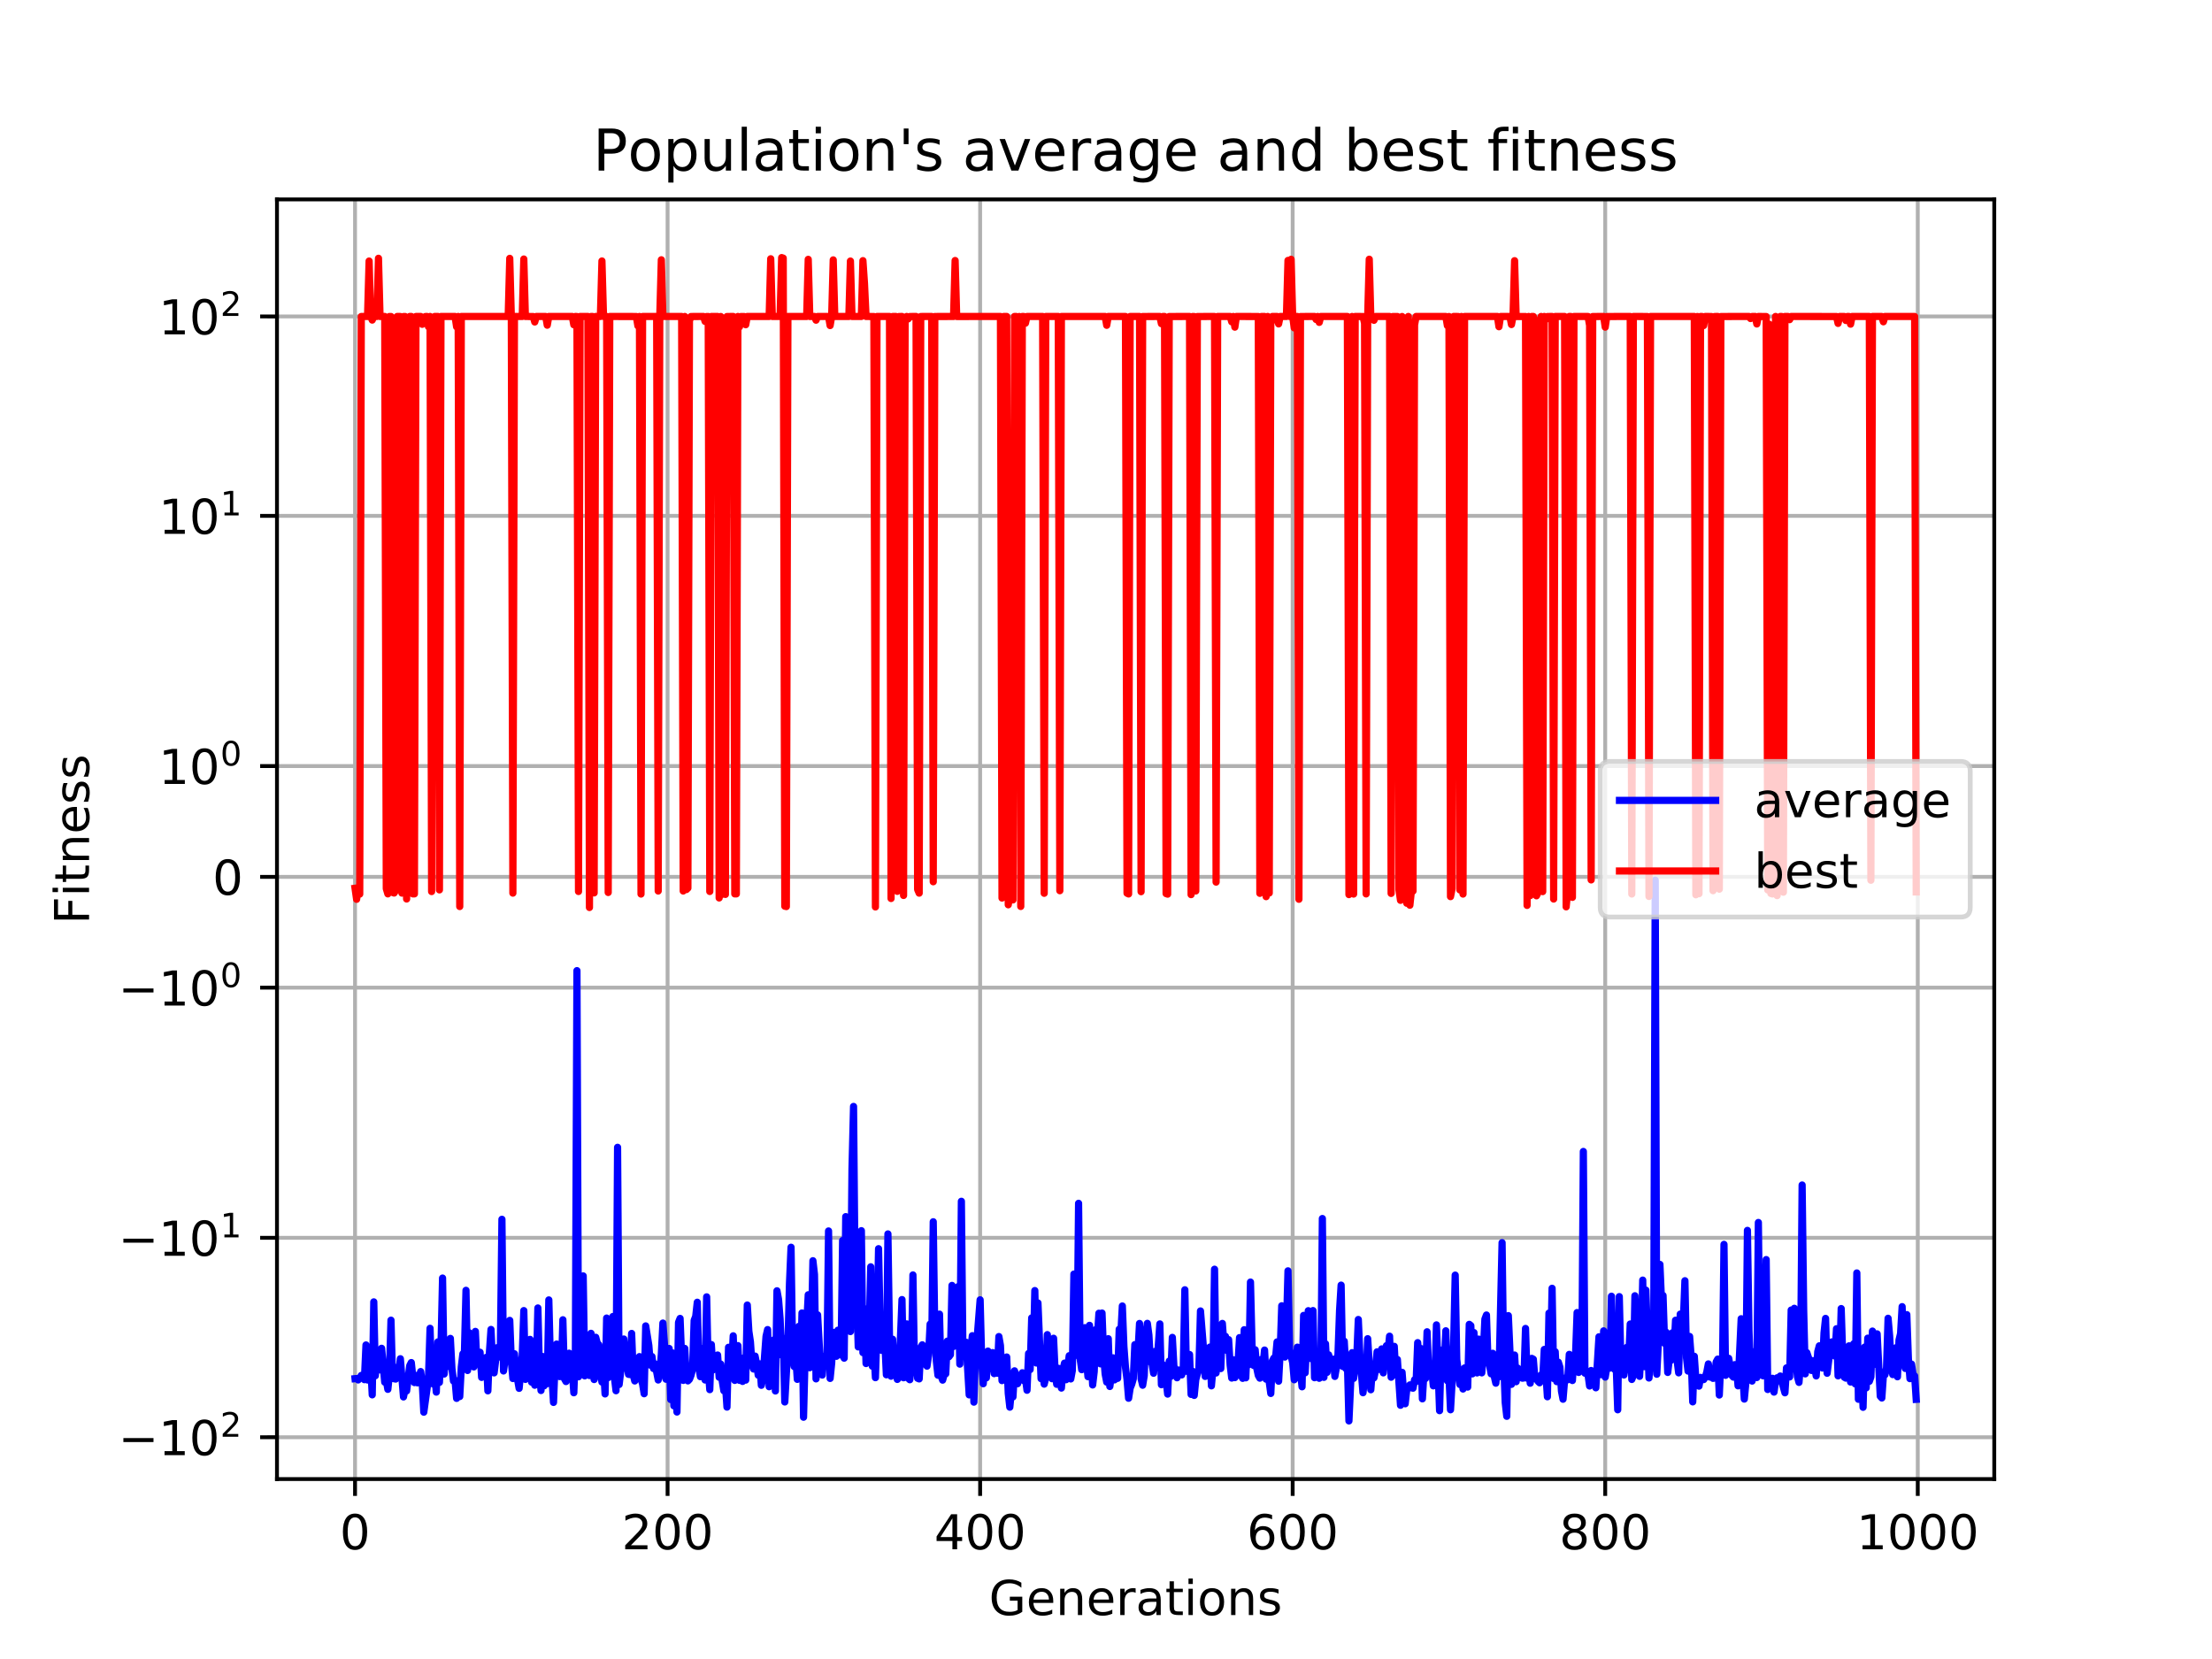 <?xml version="1.0" encoding="utf-8" standalone="no"?>
<!DOCTYPE svg PUBLIC "-//W3C//DTD SVG 1.1//EN"
  "http://www.w3.org/Graphics/SVG/1.1/DTD/svg11.dtd">
<!-- Created with matplotlib (http://matplotlib.org/) -->
<svg height="345pt" version="1.1" viewBox="0 0 460 345" width="460pt" xmlns="http://www.w3.org/2000/svg" xmlns:xlink="http://www.w3.org/1999/xlink">
 <defs>
  <style type="text/css">
*{stroke-linecap:butt;stroke-linejoin:round;}
  </style>
 </defs>
 <g id="figure_1">
  <g id="patch_1">
   <path d="M 0 345.6 
L 460.8 345.6 
L 460.8 0 
L 0 0 
z
" style="fill:#ffffff;"/>
  </g>
  <g id="axes_1">
   <g id="patch_2">
    <path d="M 57.6 307.584 
L 414.72 307.584 
L 414.72 41.472 
L 57.6 41.472 
z
" style="fill:#ffffff;"/>
   </g>
   <g id="matplotlib.axis_1">
    <g id="xtick_1">
     <g id="line2d_1">
      <path clip-path="url(#peb66d17639)" d="M 73.833 307.584 
L 73.833 41.472 
" style="fill:none;stroke:#b0b0b0;stroke-linecap:square;stroke-width:0.8;"/>
     </g>
     <g id="line2d_2">
      <defs>
       <path d="M 0 0 
L 0 3.5 
" id="mf1e30d8c2b" style="stroke:#000000;stroke-width:0.8;"/>
      </defs>
      <g>
       <use style="stroke:#000000;stroke-width:0.8;" x="73.833" xlink:href="#mf1e30d8c2b" y="307.584"/>
      </g>
     </g>
     <g id="text_1">
      <!-- 0 -->
      <defs>
       <path d="M 31.781 66.406 
Q 24.172 66.406 20.328 58.906 
Q 16.5 51.422 16.5 36.375 
Q 16.5 21.391 20.328 13.891 
Q 24.172 6.391 31.781 6.391 
Q 39.453 6.391 43.281 13.891 
Q 47.125 21.391 47.125 36.375 
Q 47.125 51.422 43.281 58.906 
Q 39.453 66.406 31.781 66.406 
z
M 31.781 74.219 
Q 44.047 74.219 50.516 64.516 
Q 56.984 54.828 56.984 36.375 
Q 56.984 17.969 50.516 8.266 
Q 44.047 -1.422 31.781 -1.422 
Q 19.531 -1.422 13.062 8.266 
Q 6.594 17.969 6.594 36.375 
Q 6.594 54.828 13.062 64.516 
Q 19.531 74.219 31.781 74.219 
z
" id="DejaVuSans-30"/>
      </defs>
      <g transform="translate(70.651 322.182)scale(0.1 -0.1)">
       <use xlink:href="#DejaVuSans-30"/>
      </g>
     </g>
    </g>
    <g id="xtick_2">
     <g id="line2d_3">
      <path clip-path="url(#peb66d17639)" d="M 138.829 307.584 
L 138.829 41.472 
" style="fill:none;stroke:#b0b0b0;stroke-linecap:square;stroke-width:0.8;"/>
     </g>
     <g id="line2d_4">
      <g>
       <use style="stroke:#000000;stroke-width:0.8;" x="138.829" xlink:href="#mf1e30d8c2b" y="307.584"/>
      </g>
     </g>
     <g id="text_2">
      <!-- 200 -->
      <defs>
       <path d="M 19.188 8.297 
L 53.609 8.297 
L 53.609 0 
L 7.328 0 
L 7.328 8.297 
Q 12.938 14.109 22.625 23.891 
Q 32.328 33.688 34.812 36.531 
Q 39.547 41.844 41.422 45.531 
Q 43.312 49.219 43.312 52.781 
Q 43.312 58.594 39.234 62.25 
Q 35.156 65.922 28.609 65.922 
Q 23.969 65.922 18.812 64.312 
Q 13.672 62.703 7.812 59.422 
L 7.812 69.391 
Q 13.766 71.781 18.938 73 
Q 24.125 74.219 28.422 74.219 
Q 39.75 74.219 46.484 68.547 
Q 53.219 62.891 53.219 53.422 
Q 53.219 48.922 51.531 44.891 
Q 49.859 40.875 45.406 35.406 
Q 44.188 33.984 37.641 27.219 
Q 31.109 20.453 19.188 8.297 
z
" id="DejaVuSans-32"/>
      </defs>
      <g transform="translate(129.285 322.182)scale(0.1 -0.1)">
       <use xlink:href="#DejaVuSans-32"/>
       <use x="63.623" xlink:href="#DejaVuSans-30"/>
       <use x="127.246" xlink:href="#DejaVuSans-30"/>
      </g>
     </g>
    </g>
    <g id="xtick_3">
     <g id="line2d_5">
      <path clip-path="url(#peb66d17639)" d="M 203.825 307.584 
L 203.825 41.472 
" style="fill:none;stroke:#b0b0b0;stroke-linecap:square;stroke-width:0.8;"/>
     </g>
     <g id="line2d_6">
      <g>
       <use style="stroke:#000000;stroke-width:0.8;" x="203.825" xlink:href="#mf1e30d8c2b" y="307.584"/>
      </g>
     </g>
     <g id="text_3">
      <!-- 400 -->
      <defs>
       <path d="M 37.797 64.312 
L 12.891 25.391 
L 37.797 25.391 
z
M 35.203 72.906 
L 47.609 72.906 
L 47.609 25.391 
L 58.016 25.391 
L 58.016 17.188 
L 47.609 17.188 
L 47.609 0 
L 37.797 0 
L 37.797 17.188 
L 4.891 17.188 
L 4.891 26.703 
z
" id="DejaVuSans-34"/>
      </defs>
      <g transform="translate(194.281 322.182)scale(0.1 -0.1)">
       <use xlink:href="#DejaVuSans-34"/>
       <use x="63.623" xlink:href="#DejaVuSans-30"/>
       <use x="127.246" xlink:href="#DejaVuSans-30"/>
      </g>
     </g>
    </g>
    <g id="xtick_4">
     <g id="line2d_7">
      <path clip-path="url(#peb66d17639)" d="M 268.82 307.584 
L 268.82 41.472 
" style="fill:none;stroke:#b0b0b0;stroke-linecap:square;stroke-width:0.8;"/>
     </g>
     <g id="line2d_8">
      <g>
       <use style="stroke:#000000;stroke-width:0.8;" x="268.82" xlink:href="#mf1e30d8c2b" y="307.584"/>
      </g>
     </g>
     <g id="text_4">
      <!-- 600 -->
      <defs>
       <path d="M 33.016 40.375 
Q 26.375 40.375 22.484 35.828 
Q 18.609 31.297 18.609 23.391 
Q 18.609 15.531 22.484 10.953 
Q 26.375 6.391 33.016 6.391 
Q 39.656 6.391 43.531 10.953 
Q 47.406 15.531 47.406 23.391 
Q 47.406 31.297 43.531 35.828 
Q 39.656 40.375 33.016 40.375 
z
M 52.594 71.297 
L 52.594 62.312 
Q 48.875 64.062 45.094 64.984 
Q 41.312 65.922 37.594 65.922 
Q 27.828 65.922 22.672 59.328 
Q 17.531 52.734 16.797 39.406 
Q 19.672 43.656 24.016 45.922 
Q 28.375 48.188 33.594 48.188 
Q 44.578 48.188 50.953 41.516 
Q 57.328 34.859 57.328 23.391 
Q 57.328 12.156 50.688 5.359 
Q 44.047 -1.422 33.016 -1.422 
Q 20.359 -1.422 13.672 8.266 
Q 6.984 17.969 6.984 36.375 
Q 6.984 53.656 15.188 63.938 
Q 23.391 74.219 37.203 74.219 
Q 40.922 74.219 44.703 73.484 
Q 48.484 72.75 52.594 71.297 
z
" id="DejaVuSans-36"/>
      </defs>
      <g transform="translate(259.277 322.182)scale(0.1 -0.1)">
       <use xlink:href="#DejaVuSans-36"/>
       <use x="63.623" xlink:href="#DejaVuSans-30"/>
       <use x="127.246" xlink:href="#DejaVuSans-30"/>
      </g>
     </g>
    </g>
    <g id="xtick_5">
     <g id="line2d_9">
      <path clip-path="url(#peb66d17639)" d="M 333.816 307.584 
L 333.816 41.472 
" style="fill:none;stroke:#b0b0b0;stroke-linecap:square;stroke-width:0.8;"/>
     </g>
     <g id="line2d_10">
      <g>
       <use style="stroke:#000000;stroke-width:0.8;" x="333.816" xlink:href="#mf1e30d8c2b" y="307.584"/>
      </g>
     </g>
     <g id="text_5">
      <!-- 800 -->
      <defs>
       <path d="M 31.781 34.625 
Q 24.75 34.625 20.719 30.859 
Q 16.703 27.094 16.703 20.516 
Q 16.703 13.922 20.719 10.156 
Q 24.75 6.391 31.781 6.391 
Q 38.812 6.391 42.859 10.172 
Q 46.922 13.969 46.922 20.516 
Q 46.922 27.094 42.891 30.859 
Q 38.875 34.625 31.781 34.625 
z
M 21.922 38.812 
Q 15.578 40.375 12.031 44.719 
Q 8.5 49.078 8.5 55.328 
Q 8.5 64.062 14.719 69.141 
Q 20.953 74.219 31.781 74.219 
Q 42.672 74.219 48.875 69.141 
Q 55.078 64.062 55.078 55.328 
Q 55.078 49.078 51.531 44.719 
Q 48 40.375 41.703 38.812 
Q 48.828 37.156 52.797 32.312 
Q 56.781 27.484 56.781 20.516 
Q 56.781 9.906 50.312 4.234 
Q 43.844 -1.422 31.781 -1.422 
Q 19.734 -1.422 13.25 4.234 
Q 6.781 9.906 6.781 20.516 
Q 6.781 27.484 10.781 32.312 
Q 14.797 37.156 21.922 38.812 
z
M 18.312 54.391 
Q 18.312 48.734 21.844 45.562 
Q 25.391 42.391 31.781 42.391 
Q 38.141 42.391 41.719 45.562 
Q 45.312 48.734 45.312 54.391 
Q 45.312 60.062 41.719 63.234 
Q 38.141 66.406 31.781 66.406 
Q 25.391 66.406 21.844 63.234 
Q 18.312 60.062 18.312 54.391 
z
" id="DejaVuSans-38"/>
      </defs>
      <g transform="translate(324.273 322.182)scale(0.1 -0.1)">
       <use xlink:href="#DejaVuSans-38"/>
       <use x="63.623" xlink:href="#DejaVuSans-30"/>
       <use x="127.246" xlink:href="#DejaVuSans-30"/>
      </g>
     </g>
    </g>
    <g id="xtick_6">
     <g id="line2d_11">
      <path clip-path="url(#peb66d17639)" d="M 398.812 307.584 
L 398.812 41.472 
" style="fill:none;stroke:#b0b0b0;stroke-linecap:square;stroke-width:0.8;"/>
     </g>
     <g id="line2d_12">
      <g>
       <use style="stroke:#000000;stroke-width:0.8;" x="398.812" xlink:href="#mf1e30d8c2b" y="307.584"/>
      </g>
     </g>
     <g id="text_6">
      <!-- 1000 -->
      <defs>
       <path d="M 12.406 8.297 
L 28.516 8.297 
L 28.516 63.922 
L 10.984 60.406 
L 10.984 69.391 
L 28.422 72.906 
L 38.281 72.906 
L 38.281 8.297 
L 54.391 8.297 
L 54.391 0 
L 12.406 0 
z
" id="DejaVuSans-31"/>
      </defs>
      <g transform="translate(386.087 322.182)scale(0.1 -0.1)">
       <use xlink:href="#DejaVuSans-31"/>
       <use x="63.623" xlink:href="#DejaVuSans-30"/>
       <use x="127.246" xlink:href="#DejaVuSans-30"/>
       <use x="190.869" xlink:href="#DejaVuSans-30"/>
      </g>
     </g>
    </g>
    <g id="text_7">
     <!-- Generations -->
     <defs>
      <path d="M 59.516 10.406 
L 59.516 29.984 
L 43.406 29.984 
L 43.406 38.094 
L 69.281 38.094 
L 69.281 6.781 
Q 63.578 2.734 56.688 0.656 
Q 49.812 -1.422 42 -1.422 
Q 24.906 -1.422 15.25 8.562 
Q 5.609 18.562 5.609 36.375 
Q 5.609 54.25 15.25 64.234 
Q 24.906 74.219 42 74.219 
Q 49.125 74.219 55.547 72.453 
Q 61.969 70.703 67.391 67.281 
L 67.391 56.781 
Q 61.922 61.422 55.766 63.766 
Q 49.609 66.109 42.828 66.109 
Q 29.438 66.109 22.719 58.641 
Q 16.016 51.172 16.016 36.375 
Q 16.016 21.625 22.719 14.156 
Q 29.438 6.688 42.828 6.688 
Q 48.047 6.688 52.141 7.594 
Q 56.25 8.5 59.516 10.406 
z
" id="DejaVuSans-47"/>
      <path d="M 56.203 29.594 
L 56.203 25.203 
L 14.891 25.203 
Q 15.484 15.922 20.484 11.062 
Q 25.484 6.203 34.422 6.203 
Q 39.594 6.203 44.453 7.469 
Q 49.312 8.734 54.109 11.281 
L 54.109 2.781 
Q 49.266 0.734 44.188 -0.344 
Q 39.109 -1.422 33.891 -1.422 
Q 20.797 -1.422 13.156 6.188 
Q 5.516 13.812 5.516 26.812 
Q 5.516 40.234 12.766 48.109 
Q 20.016 56 32.328 56 
Q 43.359 56 49.781 48.891 
Q 56.203 41.797 56.203 29.594 
z
M 47.219 32.234 
Q 47.125 39.594 43.094 43.984 
Q 39.062 48.391 32.422 48.391 
Q 24.906 48.391 20.391 44.141 
Q 15.875 39.891 15.188 32.172 
z
" id="DejaVuSans-65"/>
      <path d="M 54.891 33.016 
L 54.891 0 
L 45.906 0 
L 45.906 32.719 
Q 45.906 40.484 42.875 44.328 
Q 39.844 48.188 33.797 48.188 
Q 26.516 48.188 22.312 43.547 
Q 18.109 38.922 18.109 30.906 
L 18.109 0 
L 9.078 0 
L 9.078 54.688 
L 18.109 54.688 
L 18.109 46.188 
Q 21.344 51.125 25.703 53.562 
Q 30.078 56 35.797 56 
Q 45.219 56 50.047 50.172 
Q 54.891 44.344 54.891 33.016 
z
" id="DejaVuSans-6e"/>
      <path d="M 41.109 46.297 
Q 39.594 47.172 37.812 47.578 
Q 36.031 48 33.891 48 
Q 26.266 48 22.188 43.047 
Q 18.109 38.094 18.109 28.812 
L 18.109 0 
L 9.078 0 
L 9.078 54.688 
L 18.109 54.688 
L 18.109 46.188 
Q 20.953 51.172 25.484 53.578 
Q 30.031 56 36.531 56 
Q 37.453 56 38.578 55.875 
Q 39.703 55.766 41.062 55.516 
z
" id="DejaVuSans-72"/>
      <path d="M 34.281 27.484 
Q 23.391 27.484 19.188 25 
Q 14.984 22.516 14.984 16.5 
Q 14.984 11.719 18.141 8.906 
Q 21.297 6.109 26.703 6.109 
Q 34.188 6.109 38.703 11.406 
Q 43.219 16.703 43.219 25.484 
L 43.219 27.484 
z
M 52.203 31.203 
L 52.203 0 
L 43.219 0 
L 43.219 8.297 
Q 40.141 3.328 35.547 0.953 
Q 30.953 -1.422 24.312 -1.422 
Q 15.922 -1.422 10.953 3.297 
Q 6 8.016 6 15.922 
Q 6 25.141 12.172 29.828 
Q 18.359 34.516 30.609 34.516 
L 43.219 34.516 
L 43.219 35.406 
Q 43.219 41.609 39.141 45 
Q 35.062 48.391 27.688 48.391 
Q 23 48.391 18.547 47.266 
Q 14.109 46.141 10.016 43.891 
L 10.016 52.203 
Q 14.938 54.109 19.578 55.047 
Q 24.219 56 28.609 56 
Q 40.484 56 46.344 49.844 
Q 52.203 43.703 52.203 31.203 
z
" id="DejaVuSans-61"/>
      <path d="M 18.312 70.219 
L 18.312 54.688 
L 36.812 54.688 
L 36.812 47.703 
L 18.312 47.703 
L 18.312 18.016 
Q 18.312 11.328 20.141 9.422 
Q 21.969 7.516 27.594 7.516 
L 36.812 7.516 
L 36.812 0 
L 27.594 0 
Q 17.188 0 13.234 3.875 
Q 9.281 7.766 9.281 18.016 
L 9.281 47.703 
L 2.688 47.703 
L 2.688 54.688 
L 9.281 54.688 
L 9.281 70.219 
z
" id="DejaVuSans-74"/>
      <path d="M 9.422 54.688 
L 18.406 54.688 
L 18.406 0 
L 9.422 0 
z
M 9.422 75.984 
L 18.406 75.984 
L 18.406 64.594 
L 9.422 64.594 
z
" id="DejaVuSans-69"/>
      <path d="M 30.609 48.391 
Q 23.391 48.391 19.188 42.75 
Q 14.984 37.109 14.984 27.297 
Q 14.984 17.484 19.156 11.844 
Q 23.344 6.203 30.609 6.203 
Q 37.797 6.203 41.984 11.859 
Q 46.188 17.531 46.188 27.297 
Q 46.188 37.016 41.984 42.703 
Q 37.797 48.391 30.609 48.391 
z
M 30.609 56 
Q 42.328 56 49.016 48.375 
Q 55.719 40.766 55.719 27.297 
Q 55.719 13.875 49.016 6.219 
Q 42.328 -1.422 30.609 -1.422 
Q 18.844 -1.422 12.172 6.219 
Q 5.516 13.875 5.516 27.297 
Q 5.516 40.766 12.172 48.375 
Q 18.844 56 30.609 56 
z
" id="DejaVuSans-6f"/>
      <path d="M 44.281 53.078 
L 44.281 44.578 
Q 40.484 46.531 36.375 47.5 
Q 32.281 48.484 27.875 48.484 
Q 21.188 48.484 17.844 46.438 
Q 14.5 44.391 14.5 40.281 
Q 14.5 37.156 16.891 35.375 
Q 19.281 33.594 26.516 31.984 
L 29.594 31.297 
Q 39.156 29.25 43.188 25.516 
Q 47.219 21.781 47.219 15.094 
Q 47.219 7.469 41.188 3.016 
Q 35.156 -1.422 24.609 -1.422 
Q 20.219 -1.422 15.453 -0.562 
Q 10.688 0.297 5.422 2 
L 5.422 11.281 
Q 10.406 8.688 15.234 7.391 
Q 20.062 6.109 24.812 6.109 
Q 31.156 6.109 34.562 8.281 
Q 37.984 10.453 37.984 14.406 
Q 37.984 18.062 35.516 20.016 
Q 33.062 21.969 24.703 23.781 
L 21.578 24.516 
Q 13.234 26.266 9.516 29.906 
Q 5.812 33.547 5.812 39.891 
Q 5.812 47.609 11.281 51.797 
Q 16.75 56 26.812 56 
Q 31.781 56 36.172 55.266 
Q 40.578 54.547 44.281 53.078 
z
" id="DejaVuSans-73"/>
     </defs>
     <g transform="translate(205.662 335.861)scale(0.1 -0.1)">
      <use xlink:href="#DejaVuSans-47"/>
      <use x="77.49" xlink:href="#DejaVuSans-65"/>
      <use x="139.014" xlink:href="#DejaVuSans-6e"/>
      <use x="202.393" xlink:href="#DejaVuSans-65"/>
      <use x="263.916" xlink:href="#DejaVuSans-72"/>
      <use x="305.029" xlink:href="#DejaVuSans-61"/>
      <use x="366.309" xlink:href="#DejaVuSans-74"/>
      <use x="405.518" xlink:href="#DejaVuSans-69"/>
      <use x="433.301" xlink:href="#DejaVuSans-6f"/>
      <use x="494.482" xlink:href="#DejaVuSans-6e"/>
      <use x="557.861" xlink:href="#DejaVuSans-73"/>
     </g>
    </g>
   </g>
   <g id="matplotlib.axis_2">
    <g id="ytick_1">
     <g id="line2d_13">
      <path clip-path="url(#peb66d17639)" d="M 57.6 298.883 
L 414.72 298.883 
" style="fill:none;stroke:#b0b0b0;stroke-linecap:square;stroke-width:0.8;"/>
     </g>
     <g id="line2d_14">
      <defs>
       <path d="M 0 0 
L -3.5 0 
" id="m41ced164a2" style="stroke:#000000;stroke-width:0.8;"/>
      </defs>
      <g>
       <use style="stroke:#000000;stroke-width:0.8;" x="57.6" xlink:href="#m41ced164a2" y="298.883"/>
      </g>
     </g>
     <g id="text_8">
      <!-- $\mathdefault{-10^{2}}$ -->
      <defs>
       <path d="M 10.594 35.5 
L 73.188 35.5 
L 73.188 27.203 
L 10.594 27.203 
z
" id="DejaVuSans-2212"/>
      </defs>
      <g transform="translate(24.6 302.683)scale(0.1 -0.1)">
       <use transform="translate(0 0.766)" xlink:href="#DejaVuSans-2212"/>
       <use transform="translate(83.789 0.766)" xlink:href="#DejaVuSans-31"/>
       <use transform="translate(147.412 0.766)" xlink:href="#DejaVuSans-30"/>
       <use transform="translate(211.992 39.047)scale(0.7)" xlink:href="#DejaVuSans-32"/>
      </g>
     </g>
    </g>
    <g id="ytick_2">
     <g id="line2d_15">
      <path clip-path="url(#peb66d17639)" d="M 57.6 257.412 
L 414.72 257.412 
" style="fill:none;stroke:#b0b0b0;stroke-linecap:square;stroke-width:0.8;"/>
     </g>
     <g id="line2d_16">
      <g>
       <use style="stroke:#000000;stroke-width:0.8;" x="57.6" xlink:href="#m41ced164a2" y="257.412"/>
      </g>
     </g>
     <g id="text_9">
      <!-- $\mathdefault{-10^{1}}$ -->
      <g transform="translate(24.6 261.211)scale(0.1 -0.1)">
       <use transform="translate(0 0.684)" xlink:href="#DejaVuSans-2212"/>
       <use transform="translate(83.789 0.684)" xlink:href="#DejaVuSans-31"/>
       <use transform="translate(147.412 0.684)" xlink:href="#DejaVuSans-30"/>
       <use transform="translate(211.992 38.966)scale(0.7)" xlink:href="#DejaVuSans-31"/>
      </g>
     </g>
    </g>
    <g id="ytick_3">
     <g id="line2d_17">
      <path clip-path="url(#peb66d17639)" d="M 57.6 205.385 
L 414.72 205.385 
" style="fill:none;stroke:#b0b0b0;stroke-linecap:square;stroke-width:0.8;"/>
     </g>
     <g id="line2d_18">
      <g>
       <use style="stroke:#000000;stroke-width:0.8;" x="57.6" xlink:href="#m41ced164a2" y="205.385"/>
      </g>
     </g>
     <g id="text_10">
      <!-- $\mathdefault{-10^{0}}$ -->
      <g transform="translate(24.6 209.184)scale(0.1 -0.1)">
       <use transform="translate(0 0.766)" xlink:href="#DejaVuSans-2212"/>
       <use transform="translate(83.789 0.766)" xlink:href="#DejaVuSans-31"/>
       <use transform="translate(147.412 0.766)" xlink:href="#DejaVuSans-30"/>
       <use transform="translate(211.992 39.047)scale(0.7)" xlink:href="#DejaVuSans-30"/>
      </g>
     </g>
    </g>
    <g id="ytick_4">
     <g id="line2d_19">
      <path clip-path="url(#peb66d17639)" d="M 57.6 182.346 
L 414.72 182.346 
" style="fill:none;stroke:#b0b0b0;stroke-linecap:square;stroke-width:0.8;"/>
     </g>
     <g id="line2d_20">
      <g>
       <use style="stroke:#000000;stroke-width:0.8;" x="57.6" xlink:href="#m41ced164a2" y="182.346"/>
      </g>
     </g>
     <g id="text_11">
      <!-- $\mathdefault{0}$ -->
      <g transform="translate(44.2 186.145)scale(0.1 -0.1)">
       <use transform="translate(0 0.781)" xlink:href="#DejaVuSans-30"/>
      </g>
     </g>
    </g>
    <g id="ytick_5">
     <g id="line2d_21">
      <path clip-path="url(#peb66d17639)" d="M 57.6 159.306 
L 414.72 159.306 
" style="fill:none;stroke:#b0b0b0;stroke-linecap:square;stroke-width:0.8;"/>
     </g>
     <g id="line2d_22">
      <g>
       <use style="stroke:#000000;stroke-width:0.8;" x="57.6" xlink:href="#m41ced164a2" y="159.306"/>
      </g>
     </g>
     <g id="text_12">
      <!-- $\mathdefault{10^{0}}$ -->
      <g transform="translate(33 163.105)scale(0.1 -0.1)">
       <use transform="translate(0 0.766)" xlink:href="#DejaVuSans-31"/>
       <use transform="translate(63.623 0.766)" xlink:href="#DejaVuSans-30"/>
       <use transform="translate(128.203 39.047)scale(0.7)" xlink:href="#DejaVuSans-30"/>
      </g>
     </g>
    </g>
    <g id="ytick_6">
     <g id="line2d_23">
      <path clip-path="url(#peb66d17639)" d="M 57.6 107.279 
L 414.72 107.279 
" style="fill:none;stroke:#b0b0b0;stroke-linecap:square;stroke-width:0.8;"/>
     </g>
     <g id="line2d_24">
      <g>
       <use style="stroke:#000000;stroke-width:0.8;" x="57.6" xlink:href="#m41ced164a2" y="107.279"/>
      </g>
     </g>
     <g id="text_13">
      <!-- $\mathdefault{10^{1}}$ -->
      <g transform="translate(33 111.078)scale(0.1 -0.1)">
       <use transform="translate(0 0.684)" xlink:href="#DejaVuSans-31"/>
       <use transform="translate(63.623 0.684)" xlink:href="#DejaVuSans-30"/>
       <use transform="translate(128.203 38.966)scale(0.7)" xlink:href="#DejaVuSans-31"/>
      </g>
     </g>
    </g>
    <g id="ytick_7">
     <g id="line2d_25">
      <path clip-path="url(#peb66d17639)" d="M 57.6 65.808 
L 414.72 65.808 
" style="fill:none;stroke:#b0b0b0;stroke-linecap:square;stroke-width:0.8;"/>
     </g>
     <g id="line2d_26">
      <g>
       <use style="stroke:#000000;stroke-width:0.8;" x="57.6" xlink:href="#m41ced164a2" y="65.808"/>
      </g>
     </g>
     <g id="text_14">
      <!-- $\mathdefault{10^{2}}$ -->
      <g transform="translate(33 69.607)scale(0.1 -0.1)">
       <use transform="translate(0 0.766)" xlink:href="#DejaVuSans-31"/>
       <use transform="translate(63.623 0.766)" xlink:href="#DejaVuSans-30"/>
       <use transform="translate(128.203 39.047)scale(0.7)" xlink:href="#DejaVuSans-32"/>
      </g>
     </g>
    </g>
    <g id="ytick_8">
     <g id="line2d_27">
      <defs>
       <path d="M 0 0 
L -2 0 
" id="m82ee47e970" style="stroke:#000000;stroke-width:0.6;"/>
      </defs>
      <g>
       <use style="stroke:#000000;stroke-width:0.6;" x="57.6" xlink:href="#m82ee47e970" y="298.883"/>
      </g>
     </g>
    </g>
    <g id="ytick_9">
     <g id="line2d_28">
      <g>
       <use style="stroke:#000000;stroke-width:0.6;" x="57.6" xlink:href="#m82ee47e970" y="257.412"/>
      </g>
     </g>
    </g>
    <g id="ytick_10">
     <g id="line2d_29">
      <g>
       <use style="stroke:#000000;stroke-width:0.6;" x="57.6" xlink:href="#m82ee47e970" y="205.385"/>
      </g>
     </g>
    </g>
    <g id="ytick_11">
     <g id="line2d_30">
      <g>
       <use style="stroke:#000000;stroke-width:0.6;" x="57.6" xlink:href="#m82ee47e970" y="182.346"/>
      </g>
     </g>
    </g>
    <g id="ytick_12">
     <g id="line2d_31">
      <g>
       <use style="stroke:#000000;stroke-width:0.6;" x="57.6" xlink:href="#m82ee47e970" y="159.306"/>
      </g>
     </g>
    </g>
    <g id="ytick_13">
     <g id="line2d_32">
      <g>
       <use style="stroke:#000000;stroke-width:0.6;" x="57.6" xlink:href="#m82ee47e970" y="107.279"/>
      </g>
     </g>
    </g>
    <g id="ytick_14">
     <g id="line2d_33">
      <g>
       <use style="stroke:#000000;stroke-width:0.6;" x="57.6" xlink:href="#m82ee47e970" y="65.808"/>
      </g>
     </g>
    </g>
    <g id="text_15">
     <!-- Fitness -->
     <defs>
      <path d="M 9.812 72.906 
L 51.703 72.906 
L 51.703 64.594 
L 19.672 64.594 
L 19.672 43.109 
L 48.578 43.109 
L 48.578 34.812 
L 19.672 34.812 
L 19.672 0 
L 9.812 0 
z
" id="DejaVuSans-46"/>
     </defs>
     <g transform="translate(18.52 192.202)rotate(-90)scale(0.1 -0.1)">
      <use xlink:href="#DejaVuSans-46"/>
      <use x="57.41" xlink:href="#DejaVuSans-69"/>
      <use x="85.193" xlink:href="#DejaVuSans-74"/>
      <use x="124.402" xlink:href="#DejaVuSans-6e"/>
      <use x="187.781" xlink:href="#DejaVuSans-65"/>
      <use x="249.305" xlink:href="#DejaVuSans-73"/>
      <use x="301.404" xlink:href="#DejaVuSans-73"/>
     </g>
    </g>
   </g>
   <g id="line2d_34">
    <path clip-path="url(#peb66d17639)" d="M 73.833 286.7 
L 74.158 286.666 
L 74.483 286.968 
L 74.808 286.627 
L 75.133 286.031 
L 75.458 285.965 
L 75.783 286.912 
L 76.108 279.694 
L 76.433 286.979 
L 76.758 284.335 
L 77.083 283.795 
L 77.408 290.067 
L 77.732 270.732 
L 78.057 286.095 
L 78.382 281.451 
L 79.032 284.882 
L 79.357 280.386 
L 80.007 287.433 
L 80.332 287.076 
L 80.657 288.921 
L 80.982 285.74 
L 81.307 274.537 
L 81.632 286.644 
L 82.282 286.784 
L 82.607 284.34 
L 82.932 285.648 
L 83.257 282.558 
L 83.907 290.502 
L 84.232 288.916 
L 84.557 289.251 
L 85.207 283.998 
L 85.532 283.353 
L 85.857 286.46 
L 86.182 287.517 
L 86.507 286.031 
L 86.832 287.573 
L 87.482 285.226 
L 87.807 287.54 
L 88.132 293.672 
L 88.782 288.956 
L 89.107 286.526 
L 89.432 276.23 
L 89.757 286.943 
L 90.082 287.816 
L 90.407 286.001 
L 90.732 289.498 
L 91.057 279.057 
L 91.382 287.481 
L 91.707 280.055 
L 92.032 265.782 
L 92.357 285.743 
L 92.682 281.241 
L 93.007 284.172 
L 93.331 280.147 
L 93.656 278.33 
L 93.981 284.568 
L 94.306 287.19 
L 94.631 287.039 
L 94.956 290.801 
L 95.281 287.254 
L 95.606 290.422 
L 95.931 284.26 
L 96.256 281.546 
L 96.581 281.203 
L 96.906 268.33 
L 97.231 285.001 
L 97.556 277.141 
L 97.881 284.132 
L 98.206 283.485 
L 98.531 284.263 
L 98.856 276.874 
L 99.181 283.604 
L 99.506 283.488 
L 99.831 281.213 
L 100.156 286.437 
L 100.481 283.882 
L 100.806 286.091 
L 101.131 282.27 
L 101.456 289.233 
L 101.781 281.182 
L 102.106 276.469 
L 102.431 283.349 
L 102.756 285.498 
L 103.406 280.254 
L 103.731 282.211 
L 104.056 280.303 
L 104.381 253.56 
L 104.706 285.1 
L 105.031 282.715 
L 105.356 276.799 
L 105.681 282.582 
L 106.006 274.584 
L 106.331 283.04 
L 106.656 286.673 
L 106.981 281.526 
L 107.306 285.087 
L 107.956 288.716 
L 108.606 281.855 
L 108.931 272.547 
L 109.255 286.853 
L 109.58 286.297 
L 109.905 286.547 
L 110.23 278.534 
L 110.555 287.431 
L 110.88 286.874 
L 111.205 288.068 
L 111.53 285.291 
L 111.855 272.002 
L 112.18 285.212 
L 112.505 289.165 
L 112.83 282.088 
L 113.155 288.19 
L 113.48 285.758 
L 113.805 287.746 
L 114.13 270.326 
L 114.455 283.037 
L 114.78 286.338 
L 115.105 291.639 
L 115.43 283.503 
L 115.755 279.5 
L 116.08 286.087 
L 116.405 286.273 
L 116.73 285.751 
L 117.055 274.457 
L 117.38 286.723 
L 117.705 287.302 
L 118.03 284.91 
L 118.355 281.404 
L 119.005 284.972 
L 119.33 289.633 
L 119.655 280.823 
L 119.98 201.851 
L 120.305 286.312 
L 120.955 273.063 
L 121.28 265.335 
L 121.605 286.118 
L 121.93 280.111 
L 122.255 281.481 
L 122.58 286.047 
L 122.905 277.274 
L 123.23 284.498 
L 123.555 286.882 
L 123.88 278.096 
L 124.205 279.328 
L 124.53 279.644 
L 124.855 285.578 
L 125.179 287.406 
L 125.504 284.118 
L 125.829 289.875 
L 126.154 274.101 
L 126.479 286.483 
L 126.804 281.155 
L 127.129 285.49 
L 127.454 273.774 
L 127.779 286.528 
L 128.104 289.21 
L 128.429 238.593 
L 128.754 287.918 
L 129.079 285.223 
L 129.404 278.944 
L 129.729 278.458 
L 130.054 282.353 
L 130.379 283.74 
L 130.704 285.801 
L 131.029 285.844 
L 131.354 277.297 
L 131.679 285.911 
L 132.004 287.181 
L 132.329 282.55 
L 132.654 286.12 
L 132.979 282.114 
L 133.304 286.758 
L 133.629 287.811 
L 133.954 289.833 
L 134.279 275.732 
L 134.929 279.798 
L 135.254 283.894 
L 135.579 282.1 
L 135.904 284.599 
L 136.229 283.622 
L 136.879 286.977 
L 137.204 285.752 
L 137.529 281.633 
L 137.854 275.142 
L 138.179 279.503 
L 138.504 286.824 
L 138.829 281.499 
L 139.154 280.421 
L 139.479 291.044 
L 139.804 281.323 
L 140.129 292.352 
L 140.454 283.597 
L 140.779 293.64 
L 141.103 274.996 
L 141.428 274.176 
L 141.753 282.51 
L 142.078 287.063 
L 142.403 280.412 
L 142.728 286.435 
L 143.053 287.163 
L 143.378 286.831 
L 143.703 285.986 
L 144.028 284.743 
L 144.353 274.587 
L 144.678 273.758 
L 145.003 270.811 
L 145.328 284.305 
L 145.653 286.294 
L 145.978 280.437 
L 146.303 284.855 
L 146.628 286.977 
L 146.953 269.689 
L 147.278 284.753 
L 147.603 288.986 
L 147.928 279.607 
L 148.253 284.892 
L 148.578 282.649 
L 148.903 282.484 
L 149.228 281.784 
L 149.553 286.41 
L 149.878 283.67 
L 150.203 287.253 
L 150.528 289.216 
L 150.853 287.773 
L 151.178 292.615 
L 151.503 280.178 
L 151.828 284.898 
L 152.153 283.833 
L 152.478 277.795 
L 152.803 287.063 
L 153.128 286.753 
L 153.453 279.831 
L 153.778 287.05 
L 154.103 283.931 
L 154.428 287.274 
L 154.753 282.342 
L 155.078 287 
L 155.403 271.391 
L 155.728 276.838 
L 156.053 279.026 
L 156.378 283.632 
L 156.703 284.693 
L 157.027 282.007 
L 157.352 283.685 
L 157.677 285.978 
L 158.002 283.626 
L 158.327 288.084 
L 158.652 286.614 
L 159.302 277.895 
L 159.627 276.495 
L 159.952 288.376 
L 160.277 285.766 
L 160.602 285.639 
L 160.927 278.639 
L 161.252 289.262 
L 161.577 268.427 
L 161.902 270.235 
L 162.227 274.288 
L 162.552 281.815 
L 162.877 278.311 
L 163.202 291.548 
L 163.852 279.791 
L 164.177 266.95 
L 164.502 259.374 
L 164.827 281.278 
L 165.152 284.19 
L 165.477 282.004 
L 165.802 286.845 
L 166.127 275.83 
L 166.452 286.4 
L 166.777 273.036 
L 167.102 294.718 
L 167.427 281.96 
L 168.077 269.257 
L 168.402 284.431 
L 168.727 277.076 
L 169.052 262.179 
L 169.377 265.057 
L 169.702 286.744 
L 170.027 273.439 
L 170.677 285.326 
L 171.002 285.953 
L 171.327 282.06 
L 171.652 283.161 
L 171.977 282.711 
L 172.302 255.987 
L 172.627 286.653 
L 172.951 283.493 
L 173.276 277.073 
L 173.926 282.053 
L 174.251 276.628 
L 174.576 277.22 
L 174.901 281.788 
L 175.226 257.968 
L 175.551 282.439 
L 175.876 253.008 
L 176.201 266.937 
L 176.526 262.588 
L 176.851 276.907 
L 177.176 243.178 
L 177.501 230.093 
L 177.826 266.516 
L 178.151 269.412 
L 178.476 280.1 
L 178.801 263.728 
L 179.126 255.93 
L 179.451 281.288 
L 179.776 272.131 
L 180.101 283.556 
L 180.426 279.209 
L 180.751 277.394 
L 181.076 263.441 
L 181.401 284.108 
L 181.726 280.839 
L 182.051 286.496 
L 182.376 276.516 
L 182.701 259.674 
L 183.026 275.42 
L 183.351 280.814 
L 183.676 278.578 
L 184.001 278.954 
L 184.326 285.896 
L 184.651 256.605 
L 184.976 278.334 
L 185.301 286.193 
L 185.626 278.5 
L 185.951 284.464 
L 186.276 283.315 
L 186.601 286.857 
L 186.926 286.483 
L 187.576 270.254 
L 187.901 286.509 
L 188.226 286.398 
L 188.55 275.312 
L 188.875 286.618 
L 189.2 286.924 
L 189.525 283.518 
L 189.85 265.135 
L 190.175 284.388 
L 190.5 281.724 
L 190.825 286.614 
L 191.15 286.753 
L 191.475 280.217 
L 191.8 279.662 
L 192.45 283.65 
L 192.775 284.101 
L 193.1 281.846 
L 193.425 275.356 
L 193.75 280.47 
L 194.075 254.073 
L 194.4 277.396 
L 194.725 283.089 
L 195.05 285.981 
L 195.375 273.285 
L 195.7 286.126 
L 196.025 287.005 
L 196.35 285.817 
L 196.675 285.687 
L 197 278.904 
L 197.325 282.147 
L 197.65 281.714 
L 197.975 267.313 
L 198.3 280.013 
L 198.625 276.477 
L 198.95 278.085 
L 199.275 267.547 
L 199.6 283.68 
L 199.925 249.816 
L 200.25 281.948 
L 200.575 282.077 
L 200.9 279.126 
L 201.55 290.075 
L 201.875 280.973 
L 202.2 277.769 
L 202.525 291.585 
L 202.85 281.464 
L 203.175 278.596 
L 203.825 270.305 
L 204.15 283.007 
L 204.474 287.758 
L 204.799 283.482 
L 205.124 286.529 
L 205.449 280.968 
L 206.099 284.631 
L 206.424 281.28 
L 206.749 285.652 
L 207.074 283.766 
L 207.399 285.573 
L 207.724 277.945 
L 208.049 279.808 
L 208.374 287.109 
L 208.699 286.627 
L 209.024 286.377 
L 209.349 282.198 
L 209.674 289.745 
L 209.999 292.63 
L 210.324 289.247 
L 210.649 290.495 
L 210.974 285.072 
L 211.299 286.057 
L 211.624 287.756 
L 211.949 286.239 
L 212.274 286.728 
L 212.599 285.474 
L 212.924 287.137 
L 213.249 286.609 
L 213.574 289.113 
L 213.899 281.466 
L 214.224 284.814 
L 214.549 274.068 
L 214.874 281.914 
L 215.199 268.384 
L 215.524 283.447 
L 215.849 270.959 
L 216.499 286.704 
L 216.824 285.143 
L 217.149 287.837 
L 217.474 286.497 
L 217.799 277.546 
L 218.124 286.155 
L 218.449 283.707 
L 218.774 286.713 
L 219.099 278.299 
L 219.424 285.418 
L 219.749 287.873 
L 220.074 284.548 
L 220.723 288.657 
L 221.048 284.793 
L 221.373 283.468 
L 221.698 286.92 
L 222.348 281.927 
L 222.673 286.758 
L 222.998 285.01 
L 223.323 264.952 
L 223.648 280.587 
L 223.973 281.86 
L 224.298 250.238 
L 224.623 282.59 
L 224.948 284.831 
L 225.273 281.459 
L 225.598 276.101 
L 225.923 282.732 
L 226.248 286.288 
L 226.573 275.612 
L 227.223 288.012 
L 227.548 285.237 
L 227.873 276.501 
L 228.198 278.286 
L 228.523 273.098 
L 228.848 283.621 
L 229.173 273.057 
L 229.498 281.716 
L 229.823 285.745 
L 230.148 287.421 
L 230.473 278.394 
L 230.798 288.326 
L 231.123 286.04 
L 231.448 282.368 
L 231.773 286.955 
L 232.098 282.812 
L 232.423 286.638 
L 232.748 276.419 
L 233.073 277.612 
L 233.398 271.589 
L 233.723 280.005 
L 234.048 284.341 
L 234.373 286.848 
L 234.698 290.777 
L 235.023 288.673 
L 235.348 287.863 
L 235.673 286.738 
L 235.998 279.623 
L 236.322 284.201 
L 236.647 281.282 
L 236.972 275.223 
L 237.297 286.715 
L 237.622 288.067 
L 237.947 286.081 
L 238.272 277.554 
L 238.597 275.201 
L 238.922 277.646 
L 239.247 283.228 
L 239.572 283.521 
L 239.897 285.575 
L 240.222 281.028 
L 240.547 284.43 
L 241.197 275.317 
L 241.522 287.959 
L 241.847 283.792 
L 242.172 286.275 
L 242.497 287.02 
L 242.822 289.909 
L 243.147 283.049 
L 243.472 286.239 
L 243.797 278.121 
L 244.122 284.167 
L 244.447 284.804 
L 244.772 286.514 
L 245.097 284.904 
L 245.422 285.095 
L 245.747 285.921 
L 246.072 284.489 
L 246.397 268.218 
L 246.722 285.164 
L 247.047 282.17 
L 247.372 281.679 
L 247.697 289.972 
L 248.022 285.177 
L 248.347 290.184 
L 248.672 286.883 
L 249.322 284.561 
L 249.647 272.62 
L 250.297 280.688 
L 250.622 286.236 
L 250.947 283.466 
L 251.272 282.217 
L 251.597 280.135 
L 251.922 288.197 
L 252.246 284.598 
L 252.571 263.945 
L 252.896 285.522 
L 253.221 276.202 
L 253.546 283.265 
L 253.871 284.602 
L 254.196 275.216 
L 254.521 279.621 
L 254.846 277.903 
L 255.171 280.847 
L 255.496 278.587 
L 255.821 283.907 
L 256.146 286.579 
L 256.471 282.777 
L 256.796 286.488 
L 257.121 285.918 
L 257.446 283.437 
L 257.771 278.159 
L 258.096 286.013 
L 258.421 286.634 
L 258.746 276.524 
L 259.071 286.527 
L 259.396 278.561 
L 259.721 283.789 
L 260.046 266.615 
L 260.371 279.841 
L 260.696 283.954 
L 261.021 280.693 
L 261.346 284.501 
L 261.671 286.024 
L 261.996 286.597 
L 262.321 282.695 
L 262.646 284.142 
L 262.971 280.752 
L 263.296 286.806 
L 263.621 286.165 
L 263.946 287.398 
L 264.271 289.777 
L 264.596 282.996 
L 264.921 282.407 
L 265.246 282.525 
L 265.571 279.062 
L 265.896 287.228 
L 266.221 281.104 
L 266.546 271.545 
L 267.196 282.205 
L 267.521 276.195 
L 267.846 264.278 
L 268.17 280.558 
L 268.82 283.374 
L 269.145 286.928 
L 269.47 285.232 
L 269.795 280.153 
L 270.12 286.515 
L 270.445 285.383 
L 270.77 288.391 
L 271.095 273.549 
L 271.42 285.48 
L 272.07 272.568 
L 272.395 279.99 
L 272.72 282.561 
L 273.045 272.543 
L 273.37 286.504 
L 273.695 286.284 
L 274.02 285.433 
L 274.345 286.622 
L 274.67 286.38 
L 274.995 253.4 
L 275.32 286.433 
L 275.645 279.449 
L 275.97 285.395 
L 276.295 281.741 
L 276.945 284.532 
L 277.27 282.648 
L 277.595 286.237 
L 277.92 284.36 
L 278.245 281.599 
L 278.57 272.523 
L 278.895 267.253 
L 279.22 284.156 
L 279.545 278.917 
L 279.87 284.583 
L 280.195 283.075 
L 280.52 295.488 
L 281.17 281.297 
L 281.495 286.644 
L 281.82 283.954 
L 282.145 282.289 
L 282.47 274.397 
L 282.795 281.77 
L 283.445 289.627 
L 283.769 286.719 
L 284.094 287.106 
L 284.419 278.392 
L 285.069 289.007 
L 285.394 284.71 
L 285.719 286.537 
L 286.044 284.967 
L 286.369 281.122 
L 286.694 284.784 
L 287.019 281.471 
L 287.344 280.509 
L 287.669 285.498 
L 287.994 281.639 
L 288.319 279.843 
L 288.644 281.122 
L 288.969 277.87 
L 289.294 286.403 
L 289.619 280.37 
L 289.944 279.979 
L 290.269 285.936 
L 290.594 282.713 
L 291.244 292.236 
L 291.569 285.38 
L 291.894 289.559 
L 292.219 291.925 
L 292.544 289.008 
L 292.869 288.635 
L 293.194 287.997 
L 293.519 288.606 
L 293.844 288.685 
L 294.169 286.926 
L 294.494 287.312 
L 294.819 279.211 
L 295.144 283.239 
L 295.469 280.426 
L 295.794 290.897 
L 296.119 285.403 
L 296.444 286.669 
L 296.769 276.954 
L 297.094 284.951 
L 297.419 285.459 
L 297.744 284.98 
L 298.069 288.196 
L 298.394 287.521 
L 298.719 275.521 
L 299.369 293.358 
L 299.693 280.774 
L 300.018 285.751 
L 300.343 284.158 
L 300.668 276.749 
L 300.993 287.145 
L 301.318 286.06 
L 301.643 293.17 
L 301.968 287.495 
L 302.293 279.555 
L 302.618 265.17 
L 302.943 282.712 
L 303.593 287.914 
L 303.918 285.055 
L 304.243 288.854 
L 304.568 284.473 
L 304.893 285.295 
L 305.218 288.451 
L 305.543 275.407 
L 305.868 275.665 
L 306.193 285.702 
L 306.518 277.117 
L 306.843 285.208 
L 307.168 285.507 
L 307.493 278.479 
L 307.818 279.122 
L 308.143 285.492 
L 308.468 281.109 
L 308.793 274.313 
L 309.118 273.466 
L 309.443 283.122 
L 309.768 283.986 
L 310.093 285.697 
L 310.418 281.425 
L 310.743 286.236 
L 311.068 287.639 
L 311.393 284.475 
L 311.718 286.318 
L 312.368 258.417 
L 312.693 282.902 
L 313.018 291.662 
L 313.343 294.531 
L 313.668 273.595 
L 314.318 287.884 
L 314.643 286.72 
L 314.968 281.789 
L 315.293 287.333 
L 315.617 284.507 
L 315.942 285.016 
L 316.267 286.484 
L 316.592 286.602 
L 316.917 286.556 
L 317.242 276.261 
L 317.567 286.601 
L 317.892 283.718 
L 318.217 287.649 
L 318.542 282.482 
L 318.867 282.665 
L 319.192 286.729 
L 319.517 286.552 
L 319.842 287.254 
L 320.167 287.557 
L 320.492 285.921 
L 320.817 286.608 
L 321.142 280.626 
L 321.792 290.465 
L 322.117 273.07 
L 322.442 283.279 
L 322.767 267.908 
L 323.092 286.669 
L 323.417 281.098 
L 323.742 287.323 
L 324.067 283.279 
L 324.392 284.32 
L 324.717 289.285 
L 325.042 290.979 
L 325.367 287.041 
L 325.692 286.493 
L 326.017 286.937 
L 326.342 281.65 
L 326.667 285.385 
L 326.992 287.087 
L 327.317 281.799 
L 327.642 281.882 
L 327.967 272.954 
L 328.292 285.408 
L 328.617 282.572 
L 328.942 284.938 
L 329.267 239.453 
L 329.592 285.56 
L 329.917 285.649 
L 330.242 285.895 
L 330.567 288.226 
L 330.892 285.005 
L 331.866 288.599 
L 332.516 277.994 
L 332.841 285.864 
L 333.166 284.625 
L 333.491 276.763 
L 333.816 286.378 
L 334.141 284.407 
L 334.466 278.184 
L 334.791 284.501 
L 335.116 269.56 
L 335.441 283.997 
L 335.766 284.772 
L 336.091 283.692 
L 336.416 293.171 
L 336.741 269.639 
L 337.066 282.906 
L 337.391 282.801 
L 337.716 285.942 
L 338.041 283.822 
L 338.366 280.155 
L 338.691 283.06 
L 339.016 275.338 
L 339.341 286.866 
L 339.666 286.036 
L 339.991 269.463 
L 340.641 285.448 
L 340.966 286.216 
L 341.291 279.938 
L 341.616 266.208 
L 341.941 284.203 
L 342.266 268.289 
L 342.916 286.564 
L 343.566 278.627 
L 343.891 281.516 
L 344.216 183.039 
L 344.541 285.782 
L 344.866 279.146 
L 345.191 262.94 
L 345.516 270.406 
L 345.841 269.402 
L 346.166 279.359 
L 346.491 277.051 
L 346.816 285.405 
L 347.141 282.654 
L 347.465 282.905 
L 347.79 277.162 
L 348.115 280.99 
L 348.44 274.55 
L 348.765 282.948 
L 349.09 285.491 
L 349.415 273.28 
L 349.74 275.959 
L 350.065 274.692 
L 350.39 266.337 
L 350.715 282.342 
L 351.04 285.123 
L 351.365 277.923 
L 351.69 282.217 
L 352.015 291.528 
L 352.34 282.043 
L 352.665 286.762 
L 352.99 287.255 
L 353.315 288.258 
L 353.64 286.438 
L 353.965 286.87 
L 354.29 286.894 
L 354.615 286.411 
L 354.94 285.323 
L 355.265 283.634 
L 355.59 286.371 
L 355.915 285.486 
L 356.24 286.642 
L 356.565 286.558 
L 356.89 283.22 
L 357.215 282.639 
L 357.54 290.106 
L 357.865 282.896 
L 358.19 285.288 
L 358.515 258.779 
L 358.84 286.01 
L 359.165 284.92 
L 359.49 282.47 
L 360.14 286.009 
L 360.465 286.378 
L 360.79 283.783 
L 361.115 284.385 
L 361.44 288.191 
L 362.09 274.238 
L 362.415 285.88 
L 362.74 290.946 
L 363.065 287.558 
L 363.389 255.868 
L 363.714 276.747 
L 364.039 286.589 
L 364.364 287.204 
L 364.689 281.109 
L 365.014 285.319 
L 365.339 286.47 
L 365.664 254.223 
L 365.989 282.626 
L 366.314 279.959 
L 366.639 286.107 
L 366.964 276.708 
L 367.289 261.938 
L 367.614 288.956 
L 367.939 288.334 
L 368.264 287.268 
L 368.589 286.625 
L 368.914 289.499 
L 369.239 287.148 
L 369.564 286.52 
L 369.889 286.547 
L 370.214 286.152 
L 371.189 289.64 
L 371.514 284.465 
L 371.839 284.955 
L 372.164 286.344 
L 372.489 272.432 
L 372.814 274.038 
L 373.139 272.07 
L 373.464 283.025 
L 373.789 286.268 
L 374.114 287.48 
L 374.439 283.245 
L 374.764 246.432 
L 375.089 272.511 
L 375.414 285.705 
L 375.739 281.287 
L 376.389 283.245 
L 376.714 284.998 
L 377.039 282.949 
L 377.364 284.269 
L 377.689 286.132 
L 378.014 281.081 
L 378.339 279.873 
L 378.664 283.852 
L 378.989 284.49 
L 379.313 277.207 
L 379.638 274.171 
L 379.963 285.578 
L 380.613 280.379 
L 380.938 279.056 
L 381.263 281.051 
L 381.588 282.006 
L 381.913 276.318 
L 382.238 286.119 
L 382.563 284.025 
L 382.888 272.126 
L 383.213 282.288 
L 383.538 286.403 
L 383.863 286.589 
L 384.188 284.988 
L 384.513 279.878 
L 384.838 287.404 
L 385.163 285.256 
L 385.488 279.445 
L 385.813 287.8 
L 386.138 264.721 
L 386.463 290.987 
L 386.788 285.27 
L 387.113 284.972 
L 387.438 292.657 
L 387.763 280.14 
L 388.088 288.619 
L 388.413 278.279 
L 388.738 287.258 
L 389.063 286.35 
L 389.388 276.808 
L 389.713 277.421 
L 390.038 283.723 
L 390.363 277.389 
L 391.013 290.353 
L 391.338 290.722 
L 391.663 286.075 
L 391.988 285.888 
L 392.313 284.48 
L 392.638 274.146 
L 392.963 277.856 
L 393.288 283.964 
L 393.613 285.856 
L 393.938 280.887 
L 394.263 280.28 
L 394.588 286.306 
L 394.912 278.681 
L 395.237 277.337 
L 395.562 271.727 
L 395.887 283.437 
L 396.212 284.577 
L 396.537 273.387 
L 396.862 282.543 
L 397.187 286.698 
L 397.512 283.671 
L 397.837 285.843 
L 398.162 286.131 
L 398.487 291.001 
L 398.487 291.001 
" style="fill:none;stroke:#0000ff;stroke-linecap:square;stroke-width:1.5;"/>
   </g>
   <g id="line2d_35">
    <path clip-path="url(#peb66d17639)" d="M 73.833 184.716 
L 74.158 187.015 
L 74.483 184.84 
L 74.808 185.935 
L 75.133 65.814 
L 76.433 65.812 
L 76.758 54.285 
L 77.083 65.811 
L 77.408 66.561 
L 77.732 65.811 
L 78.382 65.812 
L 78.707 53.713 
L 79.032 65.815 
L 80.007 65.813 
L 80.332 184.797 
L 80.657 185.887 
L 80.982 65.819 
L 81.307 65.819 
L 81.632 185.588 
L 81.957 185.712 
L 82.282 185.187 
L 82.607 65.811 
L 83.257 65.819 
L 83.582 185.726 
L 83.907 65.823 
L 84.232 65.818 
L 84.557 186.948 
L 84.882 66.954 
L 85.207 65.813 
L 85.532 65.813 
L 85.857 185.889 
L 86.182 185.885 
L 86.507 65.813 
L 87.482 65.811 
L 87.807 67.441 
L 88.132 66.881 
L 88.457 65.826 
L 88.782 65.812 
L 89.107 67.944 
L 89.432 65.811 
L 89.757 185.404 
L 90.082 67.054 
L 90.407 65.811 
L 91.057 65.811 
L 91.382 185.057 
L 91.707 65.811 
L 94.631 65.811 
L 94.956 67.968 
L 95.281 65.813 
L 95.606 188.517 
L 95.931 65.814 
L 105.681 65.814 
L 106.006 53.727 
L 106.331 65.809 
L 106.656 185.728 
L 106.981 65.812 
L 108.606 65.812 
L 108.931 53.867 
L 109.255 65.811 
L 110.88 65.824 
L 111.205 66.959 
L 111.53 65.812 
L 113.48 65.814 
L 113.805 67.628 
L 114.13 65.81 
L 117.38 65.813 
L 119.005 65.811 
L 119.33 67.543 
L 119.655 65.812 
L 119.98 65.823 
L 120.305 185.389 
L 120.63 65.812 
L 122.255 65.812 
L 122.58 188.719 
L 122.905 65.813 
L 123.23 65.813 
L 123.555 185.683 
L 123.88 65.81 
L 124.855 65.816 
L 125.179 54.273 
L 125.504 65.812 
L 126.154 65.81 
L 126.479 185.597 
L 126.804 65.814 
L 132.329 65.819 
L 132.654 67.769 
L 132.979 65.813 
L 133.304 185.922 
L 133.629 65.814 
L 136.554 65.81 
L 136.879 185.291 
L 137.204 65.822 
L 137.529 54.025 
L 137.854 65.812 
L 141.753 65.812 
L 142.078 185.289 
L 142.403 65.812 
L 142.728 184.995 
L 143.053 184.683 
L 143.378 66.698 
L 143.703 65.819 
L 146.303 65.813 
L 146.628 66.843 
L 146.953 65.822 
L 147.278 65.818 
L 147.603 185.388 
L 147.928 65.811 
L 149.228 65.811 
L 149.553 186.735 
L 149.878 65.819 
L 150.203 185.981 
L 150.528 185.893 
L 150.853 185.997 
L 151.178 65.823 
L 152.478 65.813 
L 152.803 185.891 
L 153.128 185.891 
L 153.453 65.812 
L 153.778 67.977 
L 154.103 65.819 
L 154.753 65.822 
L 155.078 67.528 
L 155.403 65.81 
L 159.952 65.811 
L 160.277 53.813 
L 160.602 65.81 
L 162.227 65.811 
L 162.552 53.568 
L 162.877 53.68 
L 163.202 188.45 
L 163.527 188.525 
L 163.852 65.809 
L 167.752 65.811 
L 168.077 53.934 
L 168.402 65.816 
L 169.377 65.809 
L 169.702 66.582 
L 170.027 65.812 
L 172.302 65.811 
L 172.627 67.702 
L 172.951 65.811 
L 173.276 54.047 
L 173.601 65.811 
L 176.526 65.81 
L 176.851 54.288 
L 177.176 65.81 
L 179.126 65.811 
L 179.451 54.204 
L 179.776 58.945 
L 180.101 65.81 
L 181.726 65.823 
L 182.051 188.604 
L 182.376 65.812 
L 184.976 65.812 
L 185.301 186.846 
L 185.626 65.815 
L 186.276 65.809 
L 186.601 185.364 
L 186.926 65.825 
L 187.576 65.813 
L 187.901 186.216 
L 188.226 67.095 
L 188.55 65.814 
L 188.875 66.306 
L 189.2 65.822 
L 190.5 65.81 
L 190.825 184.978 
L 191.15 185.736 
L 191.475 65.819 
L 193.75 65.811 
L 194.075 183.366 
L 194.4 65.819 
L 198.3 65.814 
L 198.625 54.174 
L 198.95 65.817 
L 207.724 65.812 
L 208.049 65.811 
L 208.374 186.754 
L 208.699 65.815 
L 209.349 65.812 
L 209.674 188.155 
L 209.999 186.251 
L 210.324 185.908 
L 210.649 187.142 
L 210.974 65.812 
L 211.299 65.809 
L 211.624 67.393 
L 211.949 65.818 
L 212.274 188.502 
L 212.599 65.812 
L 212.924 65.818 
L 213.249 67.212 
L 213.574 65.813 
L 216.824 65.811 
L 217.149 185.763 
L 217.474 65.812 
L 220.074 65.811 
L 220.398 185.225 
L 220.723 65.813 
L 229.823 65.811 
L 230.148 67.648 
L 230.473 65.811 
L 234.048 65.813 
L 234.373 185.744 
L 234.698 185.905 
L 235.023 65.813 
L 236.972 65.812 
L 237.297 185.432 
L 237.622 65.82 
L 241.197 65.813 
L 241.522 67.317 
L 241.847 65.813 
L 242.172 65.813 
L 242.497 185.831 
L 242.822 185.942 
L 243.147 65.821 
L 247.047 65.813 
L 247.372 65.813 
L 247.697 186.044 
L 248.022 65.817 
L 248.347 65.824 
L 248.672 185.283 
L 248.997 65.823 
L 252.246 65.81 
L 252.571 65.818 
L 252.896 183.436 
L 253.221 65.811 
L 255.821 65.811 
L 256.146 66.926 
L 256.471 65.812 
L 256.796 68.032 
L 257.121 65.811 
L 261.671 65.822 
L 261.996 185.776 
L 262.321 65.813 
L 262.971 65.812 
L 263.296 186.462 
L 263.621 65.812 
L 263.946 185.712 
L 264.271 67.414 
L 264.596 65.812 
L 265.571 65.812 
L 265.896 67.357 
L 266.221 65.811 
L 267.521 65.812 
L 267.846 54.156 
L 268.17 65.81 
L 268.495 53.926 
L 268.82 65.812 
L 269.145 68.188 
L 269.47 65.818 
L 269.795 65.812 
L 270.12 187.009 
L 270.445 65.822 
L 273.37 65.811 
L 273.695 66.439 
L 274.02 65.814 
L 274.345 67.041 
L 274.67 65.81 
L 280.195 65.812 
L 280.52 186.036 
L 280.845 185.819 
L 281.17 65.813 
L 281.495 185.925 
L 281.82 65.813 
L 283.445 65.82 
L 283.769 67.218 
L 284.094 185.896 
L 284.419 65.817 
L 284.744 53.91 
L 285.069 65.814 
L 285.394 65.823 
L 285.719 66.609 
L 286.044 65.816 
L 288.969 65.812 
L 289.294 185.791 
L 289.619 65.823 
L 290.594 65.82 
L 290.919 185.024 
L 291.244 187.228 
L 291.569 65.821 
L 291.894 186.87 
L 292.219 185.094 
L 292.544 187.833 
L 292.869 65.813 
L 293.194 188.246 
L 293.519 185.192 
L 293.844 185.305 
L 294.169 67.552 
L 294.494 65.81 
L 300.668 65.811 
L 300.993 67.721 
L 301.318 65.822 
L 301.643 186.459 
L 301.968 184.806 
L 302.293 65.81 
L 303.268 65.82 
L 303.593 185.068 
L 303.918 65.812 
L 304.243 185.926 
L 304.568 65.813 
L 311.393 65.812 
L 311.718 67.943 
L 312.043 65.813 
L 313.993 65.811 
L 314.318 67.489 
L 314.643 65.822 
L 314.968 54.212 
L 315.293 65.822 
L 317.242 65.821 
L 317.567 188.281 
L 317.892 65.814 
L 318.217 186.255 
L 318.542 65.812 
L 318.867 65.812 
L 319.192 66.906 
L 319.517 186.287 
L 319.842 185.633 
L 320.167 68.089 
L 320.492 65.813 
L 320.817 185.414 
L 321.142 65.811 
L 321.467 66.443 
L 321.792 65.823 
L 322.767 65.813 
L 323.092 186.959 
L 323.417 65.813 
L 325.367 65.813 
L 325.692 188.583 
L 326.017 185.228 
L 326.342 65.81 
L 326.667 65.811 
L 326.992 186.612 
L 327.317 65.812 
L 330.242 65.815 
L 330.567 67.66 
L 330.892 182.981 
L 331.217 65.823 
L 333.491 65.81 
L 333.816 68.028 
L 334.141 65.825 
L 337.066 65.811 
L 339.016 65.812 
L 339.341 185.918 
L 339.666 65.812 
L 342.591 65.821 
L 342.916 186.42 
L 343.241 65.812 
L 352.34 65.812 
L 352.665 186.069 
L 352.99 65.818 
L 353.315 185.849 
L 353.64 65.814 
L 353.965 65.815 
L 354.29 67.702 
L 354.615 65.813 
L 355.915 65.822 
L 356.24 185.223 
L 356.565 65.821 
L 357.215 65.811 
L 357.54 184.907 
L 357.865 65.823 
L 360.79 65.813 
L 363.714 65.81 
L 364.039 66.245 
L 364.364 65.812 
L 365.014 65.811 
L 365.339 67.369 
L 365.664 65.814 
L 367.289 65.824 
L 367.614 185.073 
L 367.939 67.436 
L 368.264 185.8 
L 368.589 185.902 
L 368.914 185.748 
L 369.239 65.812 
L 369.564 186.248 
L 369.889 67.06 
L 370.214 65.813 
L 370.539 65.817 
L 370.864 185.54 
L 371.189 65.811 
L 371.839 65.814 
L 372.164 66.47 
L 372.489 65.811 
L 381.913 65.822 
L 382.238 67.254 
L 382.563 65.812 
L 383.538 65.813 
L 383.863 66.65 
L 384.188 65.809 
L 384.513 65.811 
L 384.838 67.411 
L 385.163 65.813 
L 388.738 65.814 
L 389.063 183.051 
L 389.388 65.812 
L 391.338 65.813 
L 391.663 66.917 
L 391.988 65.811 
L 398.162 65.812 
L 398.487 185.486 
L 398.487 185.486 
" style="fill:none;stroke:#ff0000;stroke-linecap:square;stroke-width:1.5;"/>
   </g>
   <g id="patch_3">
    <path d="M 57.6 307.584 
L 57.6 41.472 
" style="fill:none;stroke:#000000;stroke-linecap:square;stroke-linejoin:miter;stroke-width:0.8;"/>
   </g>
   <g id="patch_4">
    <path d="M 414.72 307.584 
L 414.72 41.472 
" style="fill:none;stroke:#000000;stroke-linecap:square;stroke-linejoin:miter;stroke-width:0.8;"/>
   </g>
   <g id="patch_5">
    <path d="M 57.6 307.584 
L 414.72 307.584 
" style="fill:none;stroke:#000000;stroke-linecap:square;stroke-linejoin:miter;stroke-width:0.8;"/>
   </g>
   <g id="patch_6">
    <path d="M 57.6 41.472 
L 414.72 41.472 
" style="fill:none;stroke:#000000;stroke-linecap:square;stroke-linejoin:miter;stroke-width:0.8;"/>
   </g>
   <g id="text_16">
    <!-- Population's average and best fitness -->
    <defs>
     <path d="M 19.672 64.797 
L 19.672 37.406 
L 32.078 37.406 
Q 38.969 37.406 42.719 40.969 
Q 46.484 44.531 46.484 51.125 
Q 46.484 57.672 42.719 61.234 
Q 38.969 64.797 32.078 64.797 
z
M 9.812 72.906 
L 32.078 72.906 
Q 44.344 72.906 50.609 67.359 
Q 56.891 61.812 56.891 51.125 
Q 56.891 40.328 50.609 34.812 
Q 44.344 29.297 32.078 29.297 
L 19.672 29.297 
L 19.672 0 
L 9.812 0 
z
" id="DejaVuSans-50"/>
     <path d="M 18.109 8.203 
L 18.109 -20.797 
L 9.078 -20.797 
L 9.078 54.688 
L 18.109 54.688 
L 18.109 46.391 
Q 20.953 51.266 25.266 53.625 
Q 29.594 56 35.594 56 
Q 45.562 56 51.781 48.094 
Q 58.016 40.188 58.016 27.297 
Q 58.016 14.406 51.781 6.484 
Q 45.562 -1.422 35.594 -1.422 
Q 29.594 -1.422 25.266 0.953 
Q 20.953 3.328 18.109 8.203 
z
M 48.688 27.297 
Q 48.688 37.203 44.609 42.844 
Q 40.531 48.484 33.406 48.484 
Q 26.266 48.484 22.188 42.844 
Q 18.109 37.203 18.109 27.297 
Q 18.109 17.391 22.188 11.75 
Q 26.266 6.109 33.406 6.109 
Q 40.531 6.109 44.609 11.75 
Q 48.688 17.391 48.688 27.297 
z
" id="DejaVuSans-70"/>
     <path d="M 8.5 21.578 
L 8.5 54.688 
L 17.484 54.688 
L 17.484 21.922 
Q 17.484 14.156 20.5 10.266 
Q 23.531 6.391 29.594 6.391 
Q 36.859 6.391 41.078 11.031 
Q 45.312 15.672 45.312 23.688 
L 45.312 54.688 
L 54.297 54.688 
L 54.297 0 
L 45.312 0 
L 45.312 8.406 
Q 42.047 3.422 37.719 1 
Q 33.406 -1.422 27.688 -1.422 
Q 18.266 -1.422 13.375 4.438 
Q 8.5 10.297 8.5 21.578 
z
M 31.109 56 
z
" id="DejaVuSans-75"/>
     <path d="M 9.422 75.984 
L 18.406 75.984 
L 18.406 0 
L 9.422 0 
z
" id="DejaVuSans-6c"/>
     <path d="M 17.922 72.906 
L 17.922 45.797 
L 9.625 45.797 
L 9.625 72.906 
z
" id="DejaVuSans-27"/>
     <path id="DejaVuSans-20"/>
     <path d="M 2.984 54.688 
L 12.5 54.688 
L 29.594 8.797 
L 46.688 54.688 
L 56.203 54.688 
L 35.688 0 
L 23.484 0 
z
" id="DejaVuSans-76"/>
     <path d="M 45.406 27.984 
Q 45.406 37.75 41.375 43.109 
Q 37.359 48.484 30.078 48.484 
Q 22.859 48.484 18.828 43.109 
Q 14.797 37.75 14.797 27.984 
Q 14.797 18.266 18.828 12.891 
Q 22.859 7.516 30.078 7.516 
Q 37.359 7.516 41.375 12.891 
Q 45.406 18.266 45.406 27.984 
z
M 54.391 6.781 
Q 54.391 -7.172 48.188 -13.984 
Q 42 -20.797 29.203 -20.797 
Q 24.469 -20.797 20.266 -20.094 
Q 16.062 -19.391 12.109 -17.922 
L 12.109 -9.188 
Q 16.062 -11.328 19.922 -12.344 
Q 23.781 -13.375 27.781 -13.375 
Q 36.625 -13.375 41.016 -8.766 
Q 45.406 -4.156 45.406 5.172 
L 45.406 9.625 
Q 42.625 4.781 38.281 2.391 
Q 33.938 0 27.875 0 
Q 17.828 0 11.672 7.656 
Q 5.516 15.328 5.516 27.984 
Q 5.516 40.672 11.672 48.328 
Q 17.828 56 27.875 56 
Q 33.938 56 38.281 53.609 
Q 42.625 51.219 45.406 46.391 
L 45.406 54.688 
L 54.391 54.688 
z
" id="DejaVuSans-67"/>
     <path d="M 45.406 46.391 
L 45.406 75.984 
L 54.391 75.984 
L 54.391 0 
L 45.406 0 
L 45.406 8.203 
Q 42.578 3.328 38.25 0.953 
Q 33.938 -1.422 27.875 -1.422 
Q 17.969 -1.422 11.734 6.484 
Q 5.516 14.406 5.516 27.297 
Q 5.516 40.188 11.734 48.094 
Q 17.969 56 27.875 56 
Q 33.938 56 38.25 53.625 
Q 42.578 51.266 45.406 46.391 
z
M 14.797 27.297 
Q 14.797 17.391 18.875 11.75 
Q 22.953 6.109 30.078 6.109 
Q 37.203 6.109 41.297 11.75 
Q 45.406 17.391 45.406 27.297 
Q 45.406 37.203 41.297 42.844 
Q 37.203 48.484 30.078 48.484 
Q 22.953 48.484 18.875 42.844 
Q 14.797 37.203 14.797 27.297 
z
" id="DejaVuSans-64"/>
     <path d="M 48.688 27.297 
Q 48.688 37.203 44.609 42.844 
Q 40.531 48.484 33.406 48.484 
Q 26.266 48.484 22.188 42.844 
Q 18.109 37.203 18.109 27.297 
Q 18.109 17.391 22.188 11.75 
Q 26.266 6.109 33.406 6.109 
Q 40.531 6.109 44.609 11.75 
Q 48.688 17.391 48.688 27.297 
z
M 18.109 46.391 
Q 20.953 51.266 25.266 53.625 
Q 29.594 56 35.594 56 
Q 45.562 56 51.781 48.094 
Q 58.016 40.188 58.016 27.297 
Q 58.016 14.406 51.781 6.484 
Q 45.562 -1.422 35.594 -1.422 
Q 29.594 -1.422 25.266 0.953 
Q 20.953 3.328 18.109 8.203 
L 18.109 0 
L 9.078 0 
L 9.078 75.984 
L 18.109 75.984 
z
" id="DejaVuSans-62"/>
     <path d="M 37.109 75.984 
L 37.109 68.5 
L 28.516 68.5 
Q 23.688 68.5 21.797 66.547 
Q 19.922 64.594 19.922 59.516 
L 19.922 54.688 
L 34.719 54.688 
L 34.719 47.703 
L 19.922 47.703 
L 19.922 0 
L 10.891 0 
L 10.891 47.703 
L 2.297 47.703 
L 2.297 54.688 
L 10.891 54.688 
L 10.891 58.5 
Q 10.891 67.625 15.141 71.797 
Q 19.391 75.984 28.609 75.984 
z
" id="DejaVuSans-66"/>
    </defs>
    <g transform="translate(123.315 35.472)scale(0.12 -0.12)">
     <use xlink:href="#DejaVuSans-50"/>
     <use x="60.256" xlink:href="#DejaVuSans-6f"/>
     <use x="121.438" xlink:href="#DejaVuSans-70"/>
     <use x="184.914" xlink:href="#DejaVuSans-75"/>
     <use x="248.293" xlink:href="#DejaVuSans-6c"/>
     <use x="276.076" xlink:href="#DejaVuSans-61"/>
     <use x="337.355" xlink:href="#DejaVuSans-74"/>
     <use x="376.564" xlink:href="#DejaVuSans-69"/>
     <use x="404.348" xlink:href="#DejaVuSans-6f"/>
     <use x="465.529" xlink:href="#DejaVuSans-6e"/>
     <use x="528.908" xlink:href="#DejaVuSans-27"/>
     <use x="556.398" xlink:href="#DejaVuSans-73"/>
     <use x="608.498" xlink:href="#DejaVuSans-20"/>
     <use x="640.285" xlink:href="#DejaVuSans-61"/>
     <use x="701.564" xlink:href="#DejaVuSans-76"/>
     <use x="760.744" xlink:href="#DejaVuSans-65"/>
     <use x="822.268" xlink:href="#DejaVuSans-72"/>
     <use x="863.381" xlink:href="#DejaVuSans-61"/>
     <use x="924.66" xlink:href="#DejaVuSans-67"/>
     <use x="988.137" xlink:href="#DejaVuSans-65"/>
     <use x="1049.66" xlink:href="#DejaVuSans-20"/>
     <use x="1081.447" xlink:href="#DejaVuSans-61"/>
     <use x="1142.727" xlink:href="#DejaVuSans-6e"/>
     <use x="1206.105" xlink:href="#DejaVuSans-64"/>
     <use x="1269.582" xlink:href="#DejaVuSans-20"/>
     <use x="1301.369" xlink:href="#DejaVuSans-62"/>
     <use x="1364.846" xlink:href="#DejaVuSans-65"/>
     <use x="1426.369" xlink:href="#DejaVuSans-73"/>
     <use x="1478.469" xlink:href="#DejaVuSans-74"/>
     <use x="1517.678" xlink:href="#DejaVuSans-20"/>
     <use x="1549.465" xlink:href="#DejaVuSans-66"/>
     <use x="1584.67" xlink:href="#DejaVuSans-69"/>
     <use x="1612.453" xlink:href="#DejaVuSans-74"/>
     <use x="1651.662" xlink:href="#DejaVuSans-6e"/>
     <use x="1715.041" xlink:href="#DejaVuSans-65"/>
     <use x="1776.564" xlink:href="#DejaVuSans-73"/>
     <use x="1828.664" xlink:href="#DejaVuSans-73"/>
    </g>
   </g>
   <g id="legend_1">
    <g id="patch_7">
     <path d="M 334.779 190.706 
L 407.72 190.706 
Q 409.72 190.706 409.72 188.706 
L 409.72 160.35 
Q 409.72 158.35 407.72 158.35 
L 334.779 158.35 
Q 332.779 158.35 332.779 160.35 
L 332.779 188.706 
Q 332.779 190.706 334.779 190.706 
z
" style="fill:#ffffff;opacity:0.8;stroke:#cccccc;stroke-linejoin:miter;"/>
    </g>
    <g id="line2d_36">
     <path d="M 336.779 166.448 
L 356.779 166.448 
" style="fill:none;stroke:#0000ff;stroke-linecap:square;stroke-width:1.5;"/>
    </g>
    <g id="line2d_37"/>
    <g id="text_17">
     <!-- average -->
     <g transform="translate(364.779 169.948)scale(0.1 -0.1)">
      <use xlink:href="#DejaVuSans-61"/>
      <use x="61.279" xlink:href="#DejaVuSans-76"/>
      <use x="120.459" xlink:href="#DejaVuSans-65"/>
      <use x="181.982" xlink:href="#DejaVuSans-72"/>
      <use x="223.096" xlink:href="#DejaVuSans-61"/>
      <use x="284.375" xlink:href="#DejaVuSans-67"/>
      <use x="347.852" xlink:href="#DejaVuSans-65"/>
     </g>
    </g>
    <g id="line2d_38">
     <path d="M 336.779 181.126 
L 356.779 181.126 
" style="fill:none;stroke:#ff0000;stroke-linecap:square;stroke-width:1.5;"/>
    </g>
    <g id="line2d_39"/>
    <g id="text_18">
     <!-- best -->
     <g transform="translate(364.779 184.626)scale(0.1 -0.1)">
      <use xlink:href="#DejaVuSans-62"/>
      <use x="63.477" xlink:href="#DejaVuSans-65"/>
      <use x="125" xlink:href="#DejaVuSans-73"/>
      <use x="177.1" xlink:href="#DejaVuSans-74"/>
     </g>
    </g>
   </g>
  </g>
 </g>
 <defs>
  <clipPath id="peb66d17639">
   <rect height="266.112" width="357.12" x="57.6" y="41.472"/>
  </clipPath>
 </defs>
</svg>
